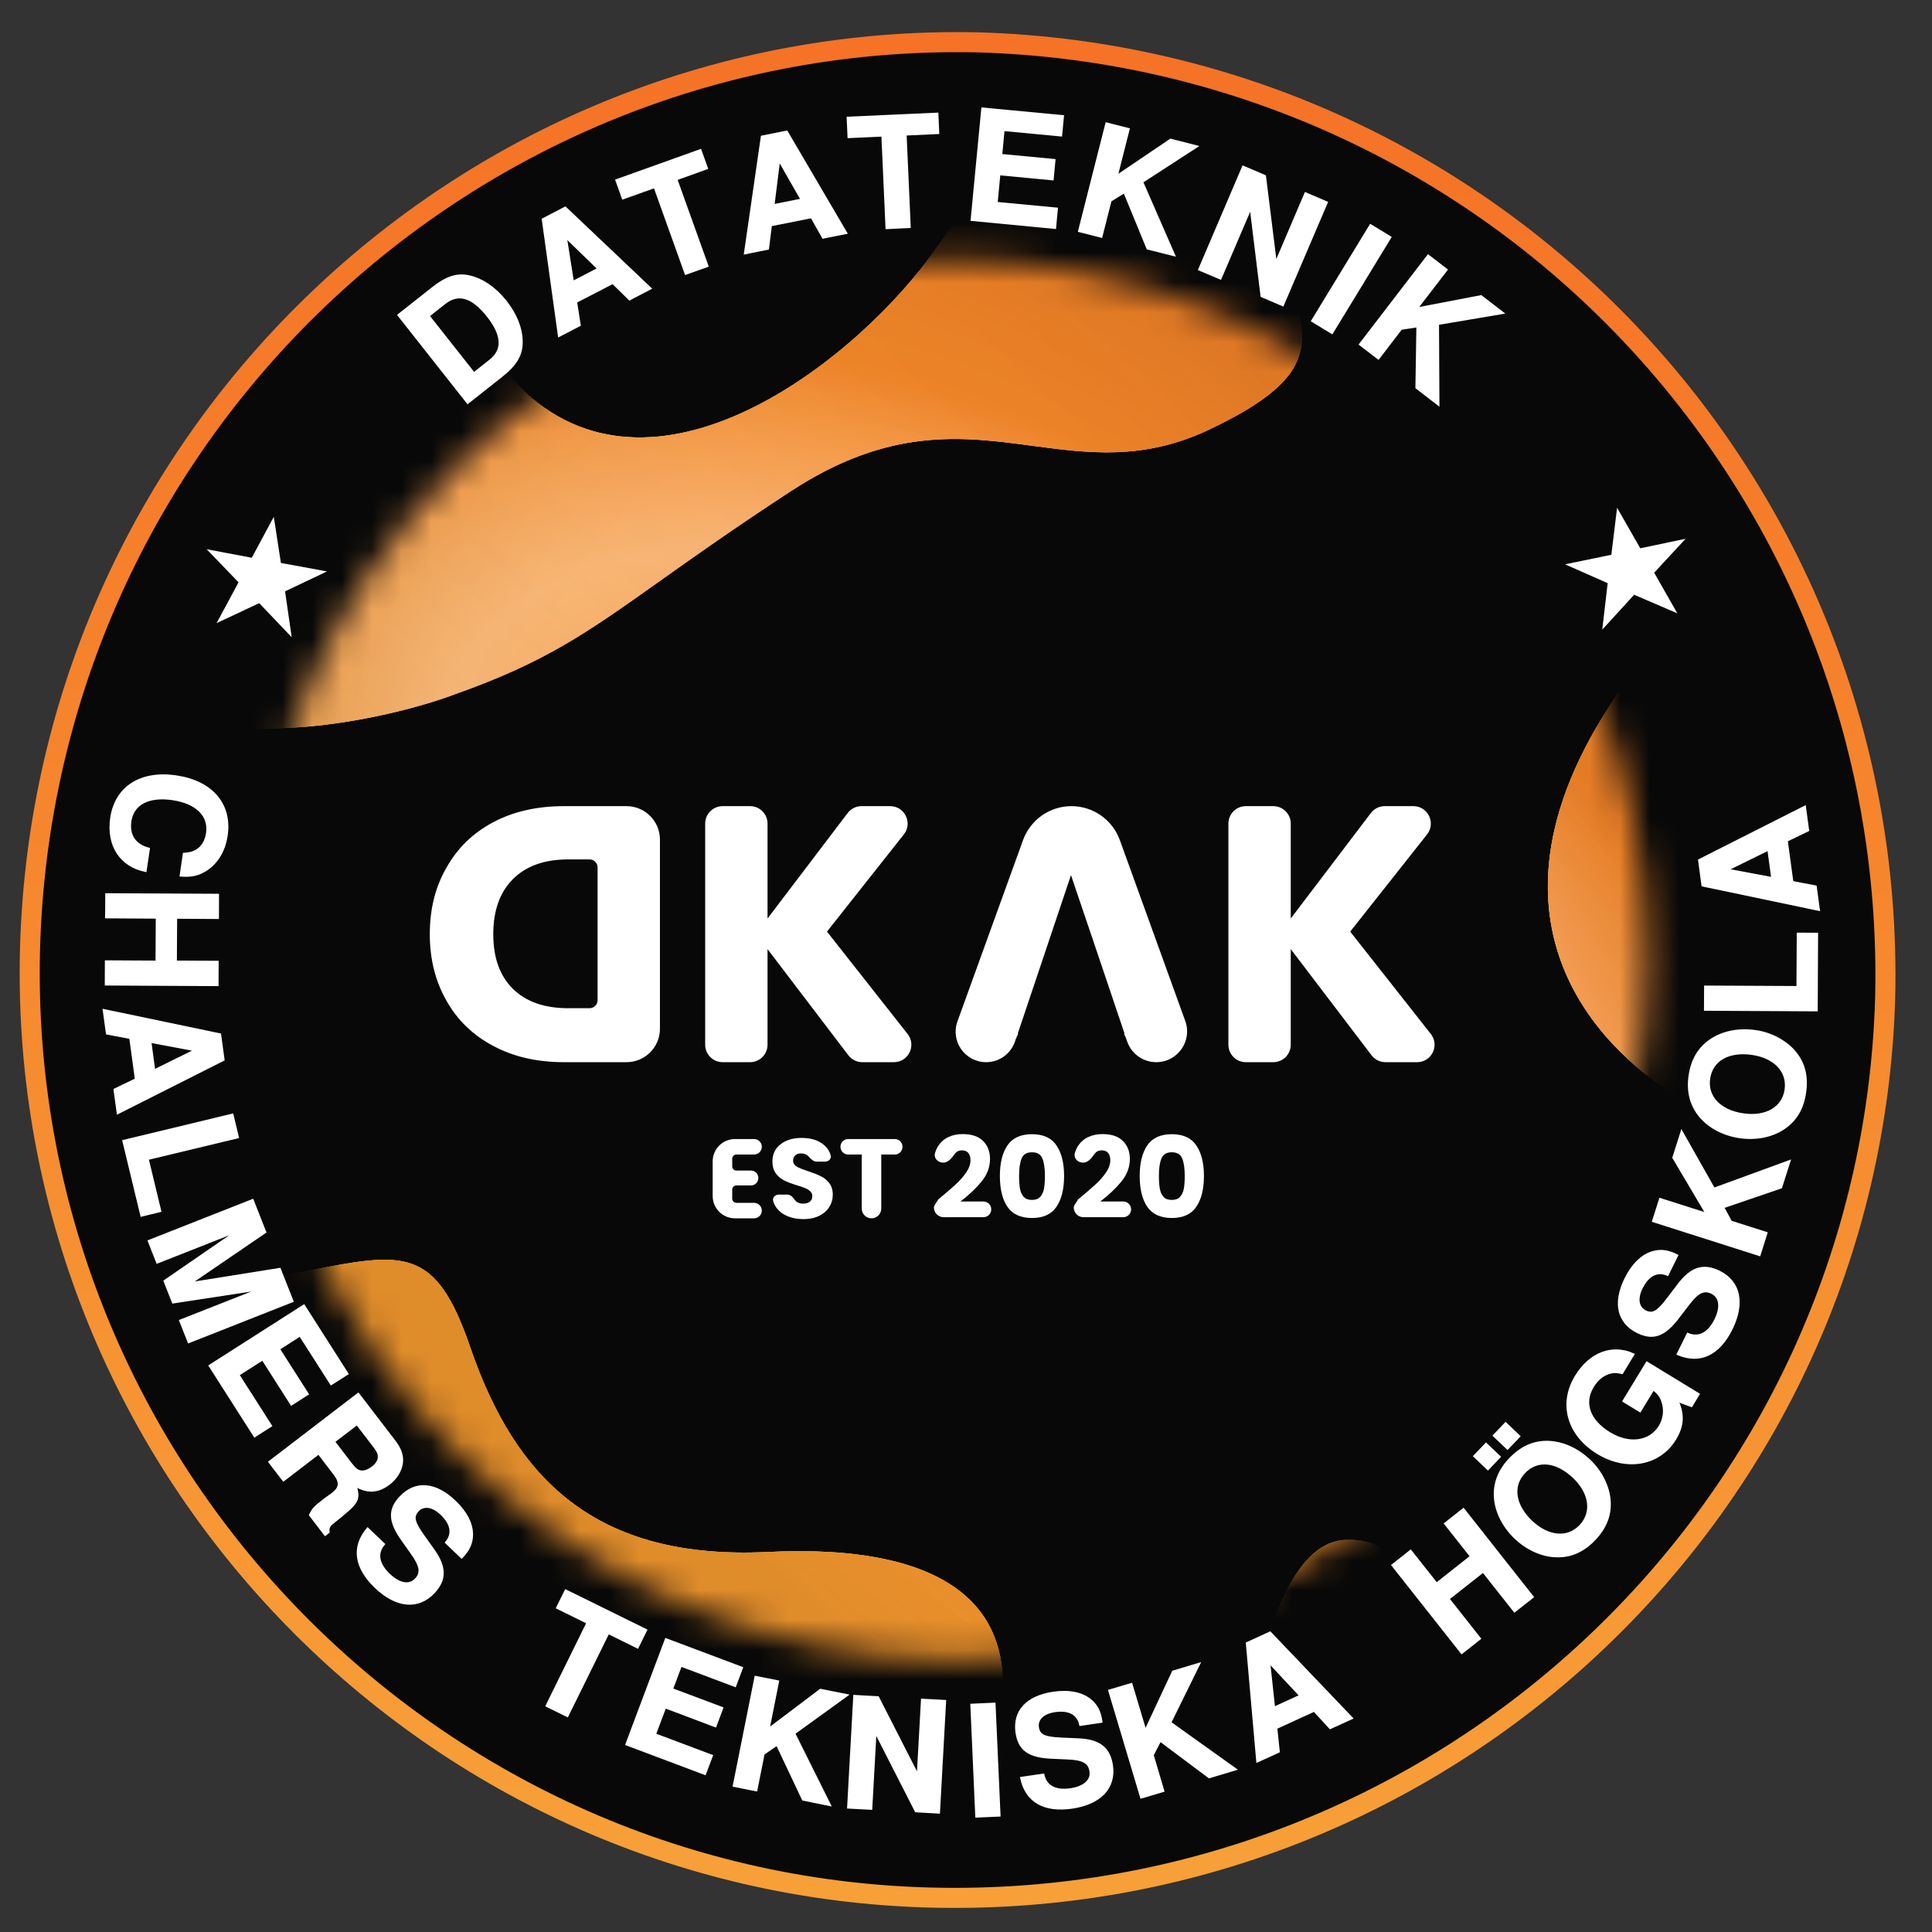 <svg width="65" height="65" viewBox="0 0 65 65" fill="none" xmlns="http://www.w3.org/2000/svg">
<rect x="0" y="0" width="65" height="65" fill="#333333" stroke="none"/>
<path d="M1.009 31.961C1.46 14.671 15.79 1.05 32.896 1.425C50.201 1.922 63.821 16.252 63.425 33.544C62.948 50.661 48.619 64.281 31.313 63.842C14.209 63.408 0.587 49.079 1.009 31.961Z" fill="#080808" stroke="url(#paint0_linear_104_2)" stroke-width="0.675" stroke-miterlimit="3.86"/>
<path d="M6.082 29.455C6.404 29.477 6.617 29.442 6.848 29.314C7.265 29.087 7.541 28.661 7.623 28.105C7.776 27.061 7.125 26.3 5.927 26.124C4.739 25.949 3.898 26.486 3.746 27.515C3.611 28.435 4.054 29.127 4.895 29.298L5.005 28.557C4.54 28.442 4.313 28.101 4.383 27.629C4.47 27.041 4.998 26.765 5.805 26.883C6.623 27.005 7.058 27.438 6.969 28.035C6.93 28.3 6.807 28.504 6.609 28.619C6.495 28.688 6.393 28.712 6.188 28.73L6.082 29.455Z" fill="white"/>
<path d="M6.082 29.455C6.404 29.477 6.617 29.442 6.848 29.314C7.265 29.087 7.541 28.661 7.623 28.105C7.776 27.061 7.125 26.3 5.927 26.124C4.739 25.949 3.898 26.486 3.746 27.515C3.611 28.435 4.054 29.127 4.895 29.298L5.005 28.557C4.54 28.442 4.313 28.101 4.383 27.629C4.47 27.041 4.998 26.765 5.805 26.883C6.623 27.005 7.058 27.438 6.969 28.035C6.93 28.3 6.807 28.504 6.609 28.619C6.495 28.688 6.393 28.712 6.188 28.73L6.082 29.455Z" stroke="white" stroke-width="0.076" stroke-miterlimit="10"/>
<path d="M5.27 32.356L3.566 32.347L3.563 33.119L7.315 33.139L7.319 32.362L5.913 32.355L5.922 30.872L7.328 30.881L7.331 30.108L3.579 30.089L3.574 30.859L5.279 30.869L5.27 32.356Z" fill="white"/>
<path d="M5.27 32.356L3.566 32.347L3.563 33.119L7.315 33.139L7.319 32.362L5.913 32.355L5.922 30.872L7.328 30.881L7.331 30.108L3.579 30.089L3.574 30.859L5.279 30.869L5.27 32.356Z" stroke="white" stroke-width="0.076" stroke-miterlimit="10"/>
<path d="M4.576 36.314L3.857 36.66L3.964 37.446L7.517 35.654L7.402 34.804L3.494 33.987L3.601 34.768L4.386 34.917L4.576 36.314ZM5.186 36.017L5.055 35.046L6.578 35.332L5.186 36.017Z" fill="white"/>
<path d="M4.576 36.314L3.857 36.66L3.964 37.446L7.517 35.654L7.402 34.804L3.494 33.987L3.601 34.768L4.386 34.917L4.576 36.314ZM5.186 36.017L5.055 35.046L6.578 35.332L5.186 36.017Z" stroke="white" stroke-width="0.076" stroke-miterlimit="10"/>
<path d="M7.999 38.26L7.818 37.505L4.155 38.388L4.76 40.895L5.387 40.742L4.965 38.989L7.999 38.26Z" fill="white"/>
<path d="M7.999 38.26L7.818 37.505L4.155 38.388L4.76 40.895L5.387 40.742L4.965 38.989L7.999 38.26Z" stroke="white" stroke-width="0.076" stroke-miterlimit="10"/>
<path d="M8.009 41.401L5.54 43.1L5.822 43.816L8.783 43.363L6.066 44.433L6.35 45.151L9.836 43.775L9.41 42.695L6.393 43.177L8.92 41.451L8.497 40.379L5.01 41.754L5.292 42.472L8.009 41.401Z" fill="white"/>
<path d="M8.009 41.401L5.54 43.1L5.822 43.816L8.783 43.363L6.066 44.433L6.35 45.151L9.836 43.775L9.41 42.695L6.393 43.177L8.92 41.451L8.497 40.379L5.01 41.754L5.292 42.472L8.009 41.401Z" stroke="white" stroke-width="0.076" stroke-miterlimit="10"/>
<path d="M8.837 45.729L9.805 47.247L10.348 46.899L9.38 45.383L10.096 44.925L11.142 46.563L11.685 46.218L10.224 43.928L7.058 45.95L8.568 48.316L9.112 47.968L8.016 46.253L8.837 45.729Z" fill="white"/>
<path d="M8.837 45.729L9.805 47.247L10.348 46.899L9.38 45.383L10.096 44.925L11.142 46.563L11.685 46.218L10.224 43.928L7.058 45.95L8.568 48.316L9.112 47.968L8.016 46.253L8.837 45.729Z" stroke="white" stroke-width="0.076" stroke-miterlimit="10"/>
<path d="M10.72 48.894L11.26 49.599C11.464 49.865 11.446 50.061 11.195 50.251C11.172 50.27 11.131 50.303 11.073 50.34C10.993 50.394 10.919 50.452 10.875 50.487C10.597 50.699 10.519 50.784 10.434 50.972L10.941 51.633L11.051 51.545C11.032 51.411 11.065 51.327 11.197 51.228C12.064 50.537 12.092 50.489 11.965 49.983C12.353 50.218 12.723 50.201 13.088 49.919C13.325 49.738 13.479 49.489 13.517 49.233C13.553 48.993 13.474 48.754 13.279 48.499L12.052 46.899L9.067 49.187L9.538 49.8L10.72 48.894ZM11.233 48.501L12.01 47.906L12.579 48.646C12.713 48.821 12.753 48.907 12.748 49.029C12.743 49.151 12.67 49.266 12.531 49.371C12.388 49.482 12.241 49.53 12.126 49.506C12.018 49.486 11.935 49.419 11.801 49.243L11.233 48.501Z" fill="white"/>
<path d="M10.72 48.894L11.26 49.599C11.464 49.865 11.446 50.061 11.195 50.251C11.172 50.27 11.131 50.303 11.073 50.34C10.993 50.394 10.919 50.452 10.875 50.487C10.597 50.699 10.519 50.784 10.434 50.972L10.941 51.633L11.051 51.545C11.032 51.411 11.065 51.327 11.197 51.228C12.064 50.537 12.092 50.489 11.965 49.983C12.353 50.218 12.723 50.201 13.088 49.919C13.325 49.738 13.479 49.489 13.517 49.233C13.553 48.993 13.474 48.754 13.279 48.499L12.052 46.899L9.067 49.187L9.538 49.8L10.72 48.894ZM11.233 48.501L12.01 47.906L12.579 48.646C12.713 48.821 12.753 48.907 12.748 49.029C12.743 49.151 12.67 49.266 12.531 49.371C12.388 49.482 12.241 49.53 12.126 49.506C12.018 49.486 11.935 49.419 11.801 49.243L11.233 48.501Z" stroke="white" stroke-width="0.076" stroke-miterlimit="10"/>
<path d="M15.532 52.394C15.77 52.145 15.87 51.929 15.877 51.652C15.887 51.277 15.688 50.883 15.297 50.511C14.647 49.892 13.98 49.836 13.478 50.367C13.077 50.786 13.093 51.193 13.546 51.821L13.854 52.258C14.158 52.683 14.197 52.917 13.989 53.137C13.771 53.364 13.432 53.303 13.093 52.98C12.715 52.62 12.654 52.257 12.912 51.951L12.369 51.432C11.85 52.044 11.947 52.738 12.639 53.398C13.338 54.066 14.063 54.131 14.587 53.581C14.994 53.154 14.992 52.724 14.582 52.148L14.236 51.664C13.912 51.206 13.871 51.019 14.058 50.819C14.254 50.616 14.559 50.66 14.846 50.933C15.2 51.269 15.254 51.605 15.012 51.898L15.532 52.394Z" fill="white"/>
<path d="M15.532 52.394C15.77 52.145 15.87 51.929 15.877 51.652C15.887 51.277 15.688 50.883 15.297 50.511C14.647 49.892 13.98 49.836 13.478 50.367C13.077 50.786 13.093 51.193 13.546 51.821L13.854 52.258C14.158 52.683 14.197 52.917 13.989 53.137C13.771 53.364 13.432 53.303 13.093 52.98C12.715 52.62 12.654 52.257 12.912 51.951L12.369 51.432C11.85 52.044 11.947 52.738 12.639 53.398C13.338 54.066 14.063 54.131 14.587 53.581C14.994 53.154 14.992 52.724 14.582 52.148L14.236 51.664C13.912 51.206 13.871 51.019 14.058 50.819C14.254 50.616 14.559 50.66 14.846 50.933C15.2 51.269 15.254 51.605 15.012 51.898L15.532 52.394Z" stroke="white" stroke-width="0.076" stroke-miterlimit="10"/>
<path d="M20.464 54.937L21.449 55.422L21.734 54.844L19.033 53.514L18.747 54.092L19.77 54.595L18.394 57.389L19.087 57.73L20.464 54.937Z" fill="white"/>
<path d="M20.464 54.937L21.449 55.422L21.734 54.844L19.033 53.514L18.747 54.092L19.77 54.595L18.394 57.389L19.087 57.73L20.464 54.937Z" stroke="white" stroke-width="0.076" stroke-miterlimit="10"/>
<path d="M22.377 57.436L24.067 58.074L24.295 57.466L22.605 56.832L22.905 56.033L24.731 56.719L24.958 56.114L22.406 55.154L21.078 58.686L23.717 59.678L23.946 59.072L22.032 58.352L22.377 57.436Z" fill="white"/>
<path d="M22.377 57.436L24.067 58.074L24.295 57.466L22.605 56.832L22.905 56.033L24.731 56.719L24.958 56.114L22.406 55.154L21.078 58.686L23.717 59.678L23.946 59.072L22.032 58.352L22.377 57.436Z" stroke="white" stroke-width="0.076" stroke-miterlimit="10"/>
<path d="M25.687 59.006L26.142 58.69L27.019 60.544L27.917 60.725L26.717 58.317L28.493 57.033L27.604 56.856L25.854 58.177L26.174 56.57L25.421 56.421L24.69 60.08L25.443 60.23L25.687 59.006Z" fill="white"/>
<path d="M25.687 59.006L26.142 58.69L27.019 60.544L27.917 60.725L26.717 58.317L28.493 57.033L27.604 56.856L25.854 58.177L26.174 56.57L25.421 56.421L24.69 60.08L25.443 60.23L25.687 59.006Z" stroke="white" stroke-width="0.075" stroke-miterlimit="10"/>
<path d="M30.815 60.935L31.587 60.979L31.793 57.23L31.023 57.189L30.881 59.736L29.537 57.106L28.745 57.062L28.538 60.81L29.309 60.851L29.452 58.261L30.815 60.935Z" fill="white"/>
<path d="M30.815 60.935L31.587 60.979L31.793 57.23L31.023 57.189L30.881 59.736L29.537 57.106L28.745 57.062L28.538 60.81L29.309 60.851L29.452 58.261L30.815 60.935Z" stroke="white" stroke-width="0.076" stroke-miterlimit="10"/>
<path d="M33.456 57.322L32.684 57.358L32.85 61.113L33.624 61.079L33.456 57.322Z" fill="white"/>
<path d="M33.456 57.322L32.684 57.358L32.85 61.113L33.624 61.079L33.456 57.322Z" stroke="white" stroke-width="0.076" stroke-miterlimit="10"/>
<path d="M37.055 57.924C37.006 57.586 36.897 57.375 36.685 57.2C36.396 56.963 35.965 56.876 35.433 56.954C34.548 57.086 34.097 57.575 34.204 58.295C34.288 58.866 34.617 59.103 35.387 59.134L35.918 59.158C36.441 59.18 36.648 59.294 36.691 59.593C36.737 59.903 36.481 60.13 36.022 60.2C35.503 60.275 35.184 60.1 35.1 59.709L34.359 59.817C34.524 60.602 35.129 60.952 36.071 60.813C37.022 60.672 37.517 60.144 37.407 59.395C37.321 58.812 36.983 58.552 36.281 58.521L35.687 58.495C35.129 58.468 34.957 58.385 34.916 58.115C34.874 57.837 35.097 57.624 35.487 57.567C35.969 57.497 36.267 57.659 36.347 58.029L37.055 57.924Z" fill="white"/>
<path d="M37.055 57.924C37.006 57.586 36.897 57.375 36.685 57.2C36.396 56.963 35.965 56.876 35.433 56.954C34.548 57.086 34.097 57.575 34.204 58.295C34.288 58.866 34.617 59.103 35.387 59.134L35.918 59.158C36.441 59.18 36.648 59.294 36.691 59.593C36.737 59.903 36.481 60.13 36.022 60.2C35.503 60.275 35.184 60.1 35.1 59.709L34.359 59.817C34.524 60.602 35.129 60.952 36.071 60.813C37.022 60.672 37.517 60.144 37.407 59.395C37.321 58.812 36.983 58.552 36.281 58.521L35.687 58.495C35.129 58.468 34.957 58.385 34.916 58.115C34.874 57.837 35.097 57.624 35.487 57.567C35.969 57.497 36.267 57.659 36.347 58.029L37.055 57.924Z" stroke="white" stroke-width="0.075" stroke-miterlimit="10"/>
<path d="M38.777 59.05L39.031 58.555L40.681 59.79L41.564 59.526L39.368 57.957L40.34 55.981L39.467 56.241L38.534 58.237L38.062 56.661L37.323 56.881L38.397 60.472L39.134 60.252L38.777 59.05Z" fill="white"/>
<path d="M38.777 59.05L39.031 58.555L40.681 59.79L41.564 59.526L39.368 57.957L40.34 55.981L39.467 56.241L38.534 58.237L38.062 56.661L37.323 56.881L38.397 60.472L39.134 60.252L38.777 59.05Z" stroke="white" stroke-width="0.076" stroke-miterlimit="10"/>
<path d="M44.214 57.55L44.753 58.135L45.477 57.805L42.73 54.929L41.953 55.285L42.303 59.257L43.019 58.93L42.935 58.136L44.214 57.55ZM43.753 57.051L42.862 57.459L42.696 55.92L43.753 57.051Z" fill="white"/>
<path d="M44.214 57.55L44.753 58.135L45.477 57.805L42.73 54.929L41.953 55.285L42.303 59.257L43.019 58.93L42.935 58.136L44.214 57.55ZM43.753 57.051L42.862 57.459L42.696 55.92L43.753 57.051Z" stroke="white" stroke-width="0.076" stroke-miterlimit="10"/>
<path d="M49.899 52.868L50.955 54.206L51.562 53.728L49.234 50.778L48.623 51.261L49.495 52.364L48.331 53.284L47.458 52.18L46.852 52.66L49.179 55.607L49.785 55.128L48.729 53.79L49.899 52.868Z" fill="white"/>
<path d="M49.899 52.868L50.955 54.206L51.562 53.728L49.234 50.778L48.623 51.261L49.495 52.364L48.331 53.284L47.458 52.18L46.852 52.66L49.179 55.607L49.785 55.128L48.729 53.79L49.899 52.868Z" stroke="white" stroke-width="0.076" stroke-miterlimit="10"/>
<path d="M49.996 48.581L49.606 48.991L50.06 49.422L50.45 49.014L49.996 48.581ZM50.655 47.889L50.264 48.3L50.719 48.731L51.109 48.323L50.655 47.889ZM50.801 49.087C50.438 49.465 50.269 49.897 50.297 50.364C50.327 50.855 50.577 51.354 50.982 51.741C51.387 52.126 51.901 52.353 52.388 52.357C52.865 52.364 53.279 52.176 53.646 51.788C54.016 51.402 54.182 50.979 54.152 50.505C54.127 50.032 53.872 49.512 53.487 49.148C53.064 48.743 52.554 48.52 52.062 48.512C51.58 48.508 51.173 48.696 50.801 49.087ZM51.281 49.536C51.717 49.078 52.364 49.141 52.953 49.701C53.507 50.229 53.594 50.888 53.17 51.335C52.741 51.785 52.082 51.726 51.512 51.184C50.945 50.64 50.851 49.986 51.281 49.536Z" fill="white"/>
<path d="M49.996 48.581L49.606 48.991L50.06 49.422L50.45 49.014L49.996 48.581ZM50.655 47.889L50.264 48.3L50.719 48.731L51.109 48.323L50.655 47.889ZM50.801 49.087C50.438 49.465 50.269 49.897 50.297 50.364C50.327 50.855 50.577 51.354 50.982 51.741C51.387 52.126 51.901 52.353 52.388 52.357C52.865 52.364 53.279 52.176 53.646 51.788C54.016 51.402 54.182 50.979 54.152 50.505C54.127 50.032 53.872 49.512 53.487 49.148C53.064 48.743 52.554 48.52 52.062 48.512C51.58 48.508 51.173 48.696 50.801 49.087V49.087ZM51.281 49.536C51.717 49.078 52.364 49.141 52.953 49.701C53.507 50.229 53.594 50.888 53.17 51.335C52.741 51.785 52.082 51.726 51.512 51.184C50.945 50.64 50.851 49.986 51.281 49.536Z" stroke="white" stroke-width="0.076" stroke-miterlimit="10"/>
<path d="M55.41 45.848L54.624 47.137L55.176 47.473L55.622 46.74C55.792 46.867 55.874 46.978 55.931 47.145C56.03 47.422 55.997 47.735 55.84 47.989C55.514 48.524 54.814 48.623 54.152 48.22C53.46 47.797 53.246 47.205 53.589 46.644C53.729 46.415 53.911 46.261 54.13 46.192C54.265 46.148 54.37 46.145 54.572 46.19L54.95 45.567C54.241 45.246 53.495 45.528 53.021 46.305C52.457 47.231 52.757 48.278 53.757 48.886C54.733 49.481 55.831 49.279 56.359 48.41C56.622 47.976 56.646 47.592 56.434 47.125L56.906 47.301L57.145 46.906L55.41 45.848Z" fill="white"/>
<path d="M55.41 45.848L54.624 47.137L55.176 47.473L55.622 46.74C55.792 46.867 55.874 46.978 55.931 47.145C56.03 47.422 55.997 47.735 55.84 47.989C55.514 48.524 54.814 48.623 54.152 48.22C53.46 47.797 53.246 47.205 53.589 46.644C53.729 46.415 53.911 46.261 54.13 46.192C54.265 46.148 54.37 46.145 54.572 46.19L54.95 45.567C54.241 45.246 53.495 45.528 53.021 46.305C52.457 47.231 52.757 48.278 53.757 48.886C54.733 49.481 55.831 49.279 56.359 48.41C56.622 47.976 56.646 47.592 56.434 47.125L56.906 47.301L57.145 46.906L55.41 45.848Z" stroke="white" stroke-width="0.076" stroke-miterlimit="10"/>
<path d="M56.422 42.238C56.113 42.084 55.874 42.054 55.607 42.13C55.247 42.233 54.928 42.541 54.688 43.028C54.29 43.837 54.439 44.492 55.096 44.816C55.619 45.073 56.002 44.935 56.469 44.312L56.796 43.887C57.11 43.469 57.326 43.36 57.596 43.495C57.879 43.633 57.924 43.977 57.717 44.398C57.483 44.87 57.155 45.036 56.782 44.882L56.45 45.556C57.192 45.87 57.827 45.569 58.254 44.709C58.68 43.839 58.526 43.125 57.842 42.788C57.311 42.526 56.9 42.657 56.473 43.222L56.109 43.7C55.77 44.147 55.602 44.241 55.357 44.122C55.101 43.996 55.051 43.688 55.228 43.334C55.444 42.895 55.751 42.739 56.103 42.885L56.422 42.238Z" fill="white"/>
<path d="M56.422 42.238C56.113 42.084 55.874 42.054 55.607 42.13C55.247 42.233 54.928 42.541 54.688 43.028C54.29 43.837 54.439 44.492 55.096 44.816C55.619 45.073 56.002 44.935 56.469 44.312L56.796 43.887C57.11 43.469 57.326 43.36 57.596 43.495C57.879 43.633 57.924 43.977 57.717 44.398C57.483 44.87 57.155 45.036 56.782 44.882L56.45 45.556C57.192 45.87 57.827 45.569 58.254 44.709C58.68 43.839 58.526 43.125 57.842 42.788C57.311 42.526 56.9 42.657 56.473 43.222L56.109 43.7C55.77 44.147 55.602 44.241 55.357 44.122C55.101 43.996 55.051 43.688 55.228 43.334C55.444 42.895 55.751 42.739 56.103 42.885L56.422 42.238Z" stroke="white" stroke-width="0.076" stroke-miterlimit="10"/>
<path d="M58.233 41.104L57.969 40.615L59.92 39.948L60.2 39.07L57.662 39.998L56.578 38.08L56.302 38.948L57.424 40.844L55.855 40.344L55.62 41.081L59.195 42.221L59.427 41.485L58.233 41.104Z" fill="white"/>
<path d="M58.233 41.104L57.969 40.615L59.92 39.948L60.2 39.07L57.662 39.998L56.578 38.08L56.302 38.948L57.424 40.844L55.855 40.344L55.62 41.081L59.195 42.221L59.427 41.485L58.233 41.104Z" stroke="white" stroke-width="0.076" stroke-miterlimit="10"/>
<path d="M56.848 36.194C56.772 36.711 56.884 37.163 57.176 37.527C57.483 37.91 57.973 38.173 58.526 38.255C59.081 38.337 59.632 38.226 60.029 37.949C60.423 37.679 60.651 37.287 60.727 36.757C60.806 36.229 60.701 35.789 60.402 35.418C60.107 35.049 59.598 34.771 59.075 34.695C58.496 34.609 57.953 34.722 57.548 34.999C57.151 35.272 56.925 35.66 56.848 36.194ZM57.499 36.285C57.591 35.659 58.156 35.337 58.959 35.456C59.717 35.568 60.169 36.052 60.078 36.663C59.988 37.276 59.417 37.609 58.64 37.493C57.863 37.38 57.408 36.899 57.499 36.285Z" fill="white"/>
<path d="M56.848 36.194C56.772 36.711 56.884 37.163 57.176 37.527C57.483 37.91 57.973 38.173 58.526 38.255C59.081 38.337 59.632 38.226 60.029 37.949C60.423 37.679 60.651 37.287 60.727 36.757C60.806 36.229 60.701 35.789 60.402 35.418C60.107 35.049 59.598 34.771 59.075 34.695C58.496 34.609 57.953 34.722 57.548 34.999C57.151 35.272 56.925 35.66 56.848 36.194V36.194ZM57.499 36.285C57.591 35.659 58.156 35.337 58.959 35.456C59.717 35.568 60.169 36.052 60.078 36.663C59.988 37.276 59.417 37.609 58.64 37.493C57.863 37.38 57.408 36.899 57.499 36.285V36.285Z" stroke="white" stroke-width="0.076" stroke-miterlimit="10"/>
<path d="M57.37 33.196L57.366 33.968L61.117 33.988L61.13 31.419L60.488 31.416L60.477 33.212L57.37 33.196Z" fill="white"/>
<path d="M57.37 33.196L57.366 33.968L61.117 33.988L61.13 31.419L60.488 31.416L60.477 33.212L57.37 33.196Z" stroke="white" stroke-width="0.076" stroke-miterlimit="10"/>
<path d="M60.109 28.282L60.828 27.934L60.721 27.145L57.168 28.941L57.282 29.788L61.19 30.607L61.084 29.827L60.299 29.677L60.109 28.282ZM59.498 28.577L59.63 29.548L58.106 29.262L59.498 28.577Z" fill="white"/>
<path d="M60.109 28.282L60.828 27.934L60.721 27.145L57.168 28.941L57.282 29.788L61.19 30.607L61.084 29.827L60.299 29.677L60.109 28.282ZM59.498 28.577L59.63 29.548L58.106 29.262L59.498 28.577Z" stroke="white" stroke-width="0.076" stroke-miterlimit="10"/>
<path d="M7.063 18.537L8.072 19.585L7.375 20.881L8.73 20.247L9.759 21.326L9.549 19.873L10.879 19.241L9.417 18.972L9.191 17.505L8.491 18.808L7.063 18.537Z" stroke="white" stroke-width="0.076" stroke-miterlimit="10"/>
<path d="M8.489 18.818L9.186 17.518L9.41 18.98L10.872 19.245L9.545 19.877L9.757 21.326L8.729 20.254L7.378 20.888L8.072 19.594L7.065 18.547L8.489 18.818Z" fill="white"/>
<path d="M15.736 13.549L16.889 12.637C17.337 12.284 17.537 11.957 17.547 11.559C17.564 11.1 17.374 10.601 17.013 10.143C16.656 9.691 16.215 9.39 15.76 9.295C15.373 9.214 15.015 9.332 14.561 9.692L13.41 10.601L15.736 13.549ZM15.944 12.564L14.415 10.627L14.961 10.196C15.418 9.834 15.897 9.976 16.41 10.628C16.921 11.275 16.947 11.772 16.49 12.133L15.944 12.564Z" fill="white"/>
<path d="M15.736 13.549L16.889 12.637C17.337 12.284 17.537 11.957 17.547 11.559C17.564 11.1 17.374 10.601 17.013 10.143C16.656 9.691 16.215 9.39 15.76 9.295C15.373 9.214 15.015 9.332 14.561 9.692L13.41 10.601L15.736 13.549ZM15.944 12.564L14.415 10.627L14.961 10.196C15.418 9.834 15.897 9.976 16.41 10.628C16.921 11.275 16.947 11.772 16.49 12.133L15.944 12.564Z" stroke="white" stroke-width="0.076" stroke-miterlimit="10"/>
<path d="M20.616 9.515L21.181 10.068L21.879 9.703L19.018 6.989L18.265 7.381L18.808 11.298L19.501 10.938L19.378 10.155L20.616 9.515ZM20.135 9.042L19.273 9.489L19.033 7.973L20.135 9.042Z" fill="white"/>
<path d="M20.616 9.515L21.181 10.068L21.879 9.703L19.018 6.989L18.265 7.381L18.808 11.298L19.501 10.938L19.378 10.155L20.616 9.515ZM20.135 9.042L19.273 9.489L19.033 7.973L20.135 9.042Z" stroke="white" stroke-width="0.075" stroke-miterlimit="10"/>
<path d="M22.751 6.03L23.78 5.658L23.563 5.056L20.742 6.066L20.959 6.67L22.026 6.288L23.072 9.206L23.797 8.947L22.751 6.03Z" fill="white"/>
<path d="M22.751 6.03L23.78 5.658L23.563 5.056L20.742 6.066L20.959 6.67L22.026 6.288L23.072 9.206L23.797 8.947L22.751 6.03Z" stroke="white" stroke-width="0.076" stroke-miterlimit="10"/>
<path d="M27.305 7.303L27.692 7.991L28.465 7.837L26.468 4.432L25.634 4.599L25.067 8.519L25.835 8.364L25.933 7.576L27.305 7.303ZM26.973 6.718L26.019 6.908L26.21 5.382L26.973 6.718Z" fill="white"/>
<path d="M27.305 7.303L27.692 7.991L28.465 7.837L26.468 4.432L25.634 4.599L25.067 8.519L25.835 8.364L25.933 7.576L27.305 7.303ZM26.973 6.718L26.019 6.908L26.21 5.382L26.973 6.718Z" stroke="white" stroke-width="0.075" stroke-miterlimit="10"/>
<path d="M30.464 4.523L31.562 4.472L31.533 3.828L28.523 3.964L28.552 4.609L29.691 4.557L29.83 7.671L30.602 7.634L30.464 4.523Z" fill="white"/>
<path d="M30.464 4.523L31.562 4.472L31.533 3.828L28.523 3.964L28.552 4.609L29.691 4.557L29.83 7.671L30.602 7.634L30.464 4.523Z" stroke="white" stroke-width="0.076" stroke-miterlimit="10"/>
<path d="M33.619 5.859L35.412 6.029L35.472 5.387L33.681 5.217L33.76 4.37L35.697 4.553L35.758 3.911L33.052 3.655L32.694 7.396L35.493 7.664L35.554 7.022L33.526 6.83L33.619 5.859Z" fill="white"/>
<path d="M33.619 5.859L35.412 6.029L35.472 5.387L33.681 5.217L33.76 4.37L35.697 4.553L35.758 3.911L33.052 3.655L32.694 7.396L35.493 7.664L35.554 7.022L33.526 6.83L33.619 5.859Z" stroke="white" stroke-width="0.076" stroke-miterlimit="10"/>
<path d="M37.36 6.75L37.829 6.459L38.609 8.358L39.498 8.581L38.423 6.119L40.26 4.928L39.384 4.704L37.567 5.932L37.969 4.345L37.226 4.156L36.308 7.772L37.052 7.961L37.36 6.75Z" fill="white"/>
<path d="M37.36 6.75L37.829 6.459L38.609 8.358L39.498 8.581L38.423 6.119L40.26 4.928L39.384 4.704L37.567 5.932L37.969 4.345L37.226 4.156L36.308 7.772L37.052 7.961L37.36 6.75Z" stroke="white" stroke-width="0.075" stroke-miterlimit="10"/>
<path d="M42.447 9.961L43.157 10.265L44.634 6.812L43.923 6.508L42.92 8.858L42.555 5.924L41.825 5.613L40.35 9.066L41.06 9.367L42.081 6.98L42.447 9.961Z" fill="white"/>
<path d="M42.447 9.961L43.157 10.265L44.634 6.812L43.923 6.508L42.92 8.858L42.555 5.924L41.825 5.613L40.35 9.066L41.06 9.367L42.081 6.98L42.447 9.961Z" stroke="white" stroke-width="0.076" stroke-miterlimit="10"/>
<path d="M46.772 7.984L46.11 7.581L44.151 10.795L44.813 11.198L46.772 7.984Z" fill="white"/>
<path d="M46.772 7.984L46.11 7.581L44.151 10.795L44.813 11.198L46.772 7.984Z" stroke="white" stroke-width="0.076" stroke-miterlimit="10"/>
<path d="M47.138 11.058L47.691 10.974L47.658 13.042L48.39 13.606L48.376 10.895L50.553 10.527L49.827 9.969L47.658 10.384L48.664 9.076L48.049 8.604L45.76 11.586L46.373 12.055L47.138 11.058Z" fill="white"/>
<path d="M47.138 11.058L47.691 10.974L47.658 13.042L48.39 13.606L48.376 10.895L50.553 10.527L49.827 9.969L47.658 10.384L48.664 9.076L48.049 8.604L45.76 11.586L46.373 12.055L47.138 11.058Z" stroke="white" stroke-width="0.076" stroke-miterlimit="10"/>
<path d="M56.601 18.189L55.165 18.489L54.429 17.2L54.246 18.697L52.778 18.999L54.129 19.596L53.958 21.071L54.969 19.964L56.343 20.555L55.606 19.263L56.601 18.189Z" stroke="white" stroke-width="0.076" stroke-miterlimit="10"/>
<path d="M55.615 19.26L56.355 20.556L54.977 19.966L53.965 21.076L54.136 19.598L52.779 19.001L54.253 18.697L54.432 17.196L55.172 18.488L56.61 18.185L55.615 19.26Z" fill="white"/>
<path d="M8.564 31.694C8.837 18.689 19.636 8.423 32.71 8.742C45.557 9.081 55.822 19.88 55.435 32.883C55.165 45.803 44.366 56.066 31.516 55.84C18.444 55.408 8.179 44.611 8.564 31.694Z" fill="#080808"/>
<path d="M8.564 31.694C8.837 18.689 19.636 8.423 32.71 8.742C45.557 9.081 55.822 19.88 55.435 32.883C55.165 45.803 44.366 56.066 31.516 55.84C18.444 55.408 8.179 44.611 8.564 31.694Z" stroke="#080808" stroke-width="0.042" stroke-miterlimit="3.86"/>
<path d="M24.775 38.843C24.698 38.843 24.635 38.906 24.635 38.983V39.243C24.635 39.32 24.697 39.382 24.774 39.382H25.264C25.403 39.382 25.515 39.494 25.515 39.633C25.515 39.771 25.403 39.883 25.264 39.883H24.774C24.697 39.883 24.635 39.946 24.635 40.023V40.328C24.635 40.406 24.698 40.468 24.775 40.468H25.37C25.514 40.468 25.631 40.585 25.631 40.729C25.631 40.873 25.514 40.989 25.37 40.989H24.727C24.313 40.989 23.977 40.653 23.977 40.239V39.072C23.977 38.658 24.313 38.322 24.727 38.322H25.37C25.514 38.322 25.631 38.439 25.631 38.582C25.631 38.726 25.514 38.843 25.37 38.843H24.775Z" fill="white"/>
<path d="M27.034 41.016C26.837 41.016 26.66 40.984 26.503 40.921C26.347 40.857 26.221 40.764 26.127 40.639C26.075 40.57 26.036 40.492 26.012 40.406C25.98 40.291 26.079 40.191 26.198 40.191H26.49C26.598 40.191 26.679 40.281 26.74 40.37C26.753 40.388 26.767 40.404 26.784 40.419C26.843 40.47 26.92 40.495 27.015 40.495C27.112 40.495 27.189 40.474 27.245 40.431C27.302 40.385 27.33 40.323 27.33 40.244C27.33 40.179 27.307 40.124 27.261 40.081C27.217 40.038 27.162 40.002 27.095 39.975C27.031 39.947 26.939 39.915 26.819 39.88C26.644 39.827 26.502 39.773 26.392 39.72C26.282 39.667 26.187 39.589 26.107 39.485C26.028 39.381 25.988 39.245 25.988 39.078C25.988 38.83 26.079 38.636 26.261 38.497C26.443 38.355 26.68 38.284 26.972 38.284C27.27 38.284 27.509 38.355 27.691 38.497C27.817 38.593 27.902 38.715 27.947 38.864C27.982 38.979 27.882 39.082 27.761 39.082H27.471C27.359 39.082 27.276 38.982 27.199 38.902C27.192 38.894 27.184 38.887 27.176 38.881C27.117 38.83 27.041 38.805 26.949 38.805C26.87 38.805 26.806 38.826 26.757 38.869C26.708 38.91 26.684 38.969 26.684 39.048C26.684 39.134 26.725 39.201 26.807 39.249C26.889 39.297 27.017 39.349 27.191 39.405C27.366 39.463 27.507 39.519 27.614 39.572C27.725 39.625 27.819 39.702 27.899 39.804C27.978 39.905 28.018 40.035 28.018 40.195C28.018 40.347 27.978 40.485 27.899 40.609C27.822 40.733 27.709 40.832 27.561 40.905C27.412 40.979 27.236 41.016 27.034 41.016Z" fill="white"/>
<path d="M30.104 38.322C30.248 38.322 30.364 38.439 30.364 38.582C30.364 38.726 30.248 38.843 30.104 38.843H29.649V40.66C29.649 40.842 29.502 40.989 29.32 40.989C29.139 40.989 28.992 40.842 28.992 40.66V38.843H28.537C28.393 38.843 28.276 38.726 28.276 38.582C28.276 38.439 28.393 38.322 28.537 38.322H30.104Z" fill="white"/>
<path d="M31.42 40.624C31.42 40.527 31.621 40.32 31.54 40.374C31.791 40.168 31.988 40 32.132 39.868C32.278 39.737 32.401 39.599 32.501 39.454C32.601 39.31 32.651 39.169 32.651 39.033C32.651 38.929 32.626 38.848 32.578 38.789C32.529 38.731 32.456 38.702 32.358 38.702C32.261 38.702 32.184 38.739 32.128 38.812C32.127 38.814 32.125 38.816 32.124 38.818C32.022 38.958 31.907 39.116 31.734 39.116C31.558 39.116 31.41 38.969 31.457 38.799C31.48 38.717 31.511 38.643 31.551 38.577C31.641 38.432 31.757 38.326 31.901 38.258C32.047 38.189 32.209 38.155 32.385 38.155C32.69 38.155 32.92 38.232 33.074 38.387C33.23 38.541 33.308 38.743 33.308 38.991C33.308 39.262 33.215 39.514 33.027 39.747C32.84 39.977 32.602 40.203 32.312 40.423H33.086C33.232 40.423 33.35 40.541 33.35 40.687C33.35 40.833 33.232 40.951 33.086 40.951H31.745C31.566 40.951 31.42 40.803 31.42 40.624Z" fill="white"/>
<path d="M33.64 39.564C33.64 39.129 33.724 38.786 33.894 38.535C34.065 38.284 34.341 38.159 34.72 38.159C35.099 38.159 35.374 38.284 35.543 38.535C35.715 38.786 35.8 39.129 35.8 39.564C35.8 40.005 35.715 40.351 35.543 40.602C35.374 40.852 35.099 40.978 34.72 40.978C34.341 40.978 34.065 40.852 33.894 40.602C33.724 40.351 33.64 40.005 33.64 39.564ZM35.155 39.564C35.155 39.309 35.126 39.112 35.07 38.976C35.014 38.836 34.897 38.767 34.72 38.767C34.543 38.767 34.427 38.836 34.37 38.976C34.314 39.112 34.286 39.309 34.286 39.564C34.286 39.737 34.296 39.88 34.316 39.994C34.337 40.105 34.378 40.196 34.44 40.267C34.504 40.336 34.597 40.37 34.72 40.37C34.843 40.37 34.935 40.336 34.997 40.267C35.061 40.196 35.103 40.105 35.124 39.994C35.144 39.88 35.155 39.737 35.155 39.564Z" fill="white"/>
<path d="M36.125 40.624C36.125 40.527 36.325 40.32 36.244 40.374C36.495 40.168 36.693 40 36.836 39.868C36.982 39.737 37.105 39.599 37.205 39.454C37.305 39.31 37.355 39.169 37.355 39.033C37.355 38.929 37.331 38.848 37.282 38.789C37.233 38.731 37.16 38.702 37.063 38.702C36.965 38.702 36.889 38.739 36.832 38.812C36.831 38.814 36.83 38.816 36.828 38.818C36.727 38.958 36.611 39.116 36.438 39.116C36.262 39.116 36.114 38.969 36.161 38.799C36.184 38.717 36.215 38.643 36.255 38.577C36.345 38.432 36.462 38.326 36.605 38.258C36.751 38.189 36.913 38.155 37.09 38.155C37.395 38.155 37.624 38.232 37.778 38.387C37.934 38.541 38.013 38.743 38.013 38.991C38.013 39.262 37.919 39.514 37.732 39.747C37.545 39.977 37.306 40.203 37.017 40.423H37.791C37.937 40.423 38.055 40.541 38.055 40.687C38.055 40.833 37.937 40.951 37.791 40.951H36.449C36.27 40.951 36.125 40.803 36.125 40.624Z" fill="white"/>
<path d="M38.344 39.564C38.344 39.129 38.429 38.786 38.598 38.535C38.77 38.284 39.045 38.159 39.425 38.159C39.804 38.159 40.078 38.284 40.247 38.535C40.419 38.786 40.505 39.129 40.505 39.564C40.505 40.005 40.419 40.351 40.247 40.602C40.078 40.852 39.804 40.978 39.425 40.978C39.045 40.978 38.77 40.852 38.598 40.602C38.429 40.351 38.344 40.005 38.344 39.564ZM39.859 39.564C39.859 39.309 39.831 39.112 39.774 38.976C39.718 38.836 39.601 38.767 39.425 38.767C39.248 38.767 39.131 38.836 39.075 38.976C39.018 39.112 38.99 39.309 38.99 39.564C38.99 39.737 39 39.88 39.021 39.994C39.041 40.105 39.082 40.196 39.144 40.267C39.208 40.336 39.301 40.37 39.425 40.37C39.548 40.37 39.64 40.336 39.701 40.267C39.765 40.196 39.808 40.105 39.828 39.994C39.849 39.88 39.859 39.737 39.859 39.564Z" fill="white"/>
<path fill-rule="evenodd" clip-rule="evenodd" d="M16.596 27.662C17.274 27.302 18.068 27.122 18.976 27.122H21.078C21.7 27.122 22.203 27.626 22.203 28.247V34.611C22.203 35.233 21.7 35.736 21.078 35.736H18.976C18.076 35.736 17.287 35.556 16.608 35.196C15.921 34.836 15.393 34.329 15.025 33.675C14.649 33.02 14.46 32.272 14.46 31.429C14.46 30.578 14.649 29.83 15.025 29.184C15.393 28.529 15.916 28.022 16.596 27.662ZM17.258 33.27C17.7 33.703 18.317 33.92 19.111 33.92H19.836C19.984 33.92 20.105 33.8 20.105 33.651V29.183C20.105 29.034 19.984 28.914 19.836 28.914H19.111C18.317 28.914 17.7 29.135 17.258 29.576C16.816 30.018 16.596 30.636 16.596 31.429C16.596 32.223 16.816 32.836 17.258 33.27ZM28.543 35.505C28.654 35.651 28.826 35.736 29.01 35.736H30.074C30.564 35.736 30.838 35.171 30.535 34.786L27.823 31.343L30.409 28.073C30.713 27.689 30.439 27.122 29.948 27.122H28.985C28.802 27.122 28.629 27.208 28.518 27.354L25.823 30.902V27.709C25.823 27.385 25.56 27.122 25.236 27.122H24.312C23.988 27.122 23.725 27.385 23.725 27.709V35.149C23.725 35.473 23.988 35.736 24.312 35.736H25.236C25.56 35.736 25.823 35.473 25.823 35.149V31.932L28.543 35.505ZM34.258 34.779C34.223 34.841 34.194 34.907 34.17 34.975L34.148 35.04C34.007 35.456 33.617 35.736 33.177 35.736C32.467 35.736 31.971 35.031 32.213 34.362L34.419 28.265C34.667 27.579 35.319 27.122 36.047 27.122C36.777 27.122 37.428 27.579 37.676 28.265L39.876 34.347C40.121 35.023 39.62 35.736 38.901 35.736C38.457 35.736 38.062 35.453 37.92 35.032L37.9 34.975C37.877 34.907 37.847 34.841 37.812 34.779H37.836L36.842 31.834L36.782 31.657C36.776 31.634 36.77 31.611 36.762 31.588C36.754 31.564 36.745 31.541 36.735 31.518L36.032 29.442L34.24 34.779H34.258ZM46.145 35.505C46.257 35.651 46.429 35.736 46.613 35.736H47.677C48.167 35.736 48.441 35.171 48.138 34.786L45.426 31.343L48.012 28.073C48.316 27.689 48.042 27.122 47.551 27.122H46.588C46.405 27.122 46.232 27.208 46.121 27.354L43.426 30.902V27.709C43.426 27.385 43.163 27.122 42.839 27.122H41.915C41.59 27.122 41.328 27.385 41.328 27.709V35.149C41.328 35.473 41.59 35.736 41.915 35.736H42.839C43.163 35.736 43.426 35.473 43.426 35.149V31.932L46.145 35.505Z" fill="white"/>
<mask id="mask0_104_2" style="mask-type:alpha" maskUnits="userSpaceOnUse" x="8" y="8" width="48" height="48">
<path d="M8.548 32.294C8.491 19.286 19.026 8.75 32.104 8.738C44.956 8.75 55.492 19.286 55.434 32.294C55.492 45.217 44.956 55.75 32.104 55.85C19.026 55.75 8.491 45.217 8.548 32.294Z" fill="#FF0000"/>
</mask>
<g mask="url(#mask0_104_2)">
<path fill-rule="evenodd" clip-rule="evenodd" d="M17.655 13.186C22.213 17.386 28.969 12.006 31.533 8.303L31.533 8.302L31.533 8.303C35.386 2.714 46.346 -6.861 59.369 -0.447C75.648 7.57 73.694 28.447 66.532 39.435C59.369 50.423 44.068 69.591 31.981 76.265C30.166 74.956 27.967 73.26 25.549 71.257C26.583 71.314 27.51 70.977 28.033 69.917C29.335 67.28 26.297 63.88 24.615 62.51C22.254 60.597 18.673 59.905 16.964 61.167C16.226 61.712 16.213 62.454 16.473 63.136C7.656 54.621 -1.43 43.83 -5.012 33.534C-12.46 12.128 -2.53 -0.081 12.162 -2.645C13.634 -2.902 15.017 -2.993 16.313 -2.948C15.181 -2.719 14.19 -2.408 13.423 -1.993C8.594 0.616 12.373 2.517 15.454 4.067L15.454 4.067L15.455 4.067L15.457 4.068C15.595 4.137 15.731 4.206 15.865 4.274C18.372 5.544 18.429 7.163 17.167 8.099C16.121 8.876 15.214 10.68 17.655 13.186ZM61.485 27.064C62.286 24.717 64.586 19.942 67.386 19.616C70.886 19.209 70.154 27.959 67.508 33.25C64.863 38.54 61.2 39.069 60.671 34.633C60.248 31.084 61.038 28.108 61.485 27.064ZM15.295 23.36C14.047 23.835 10.818 24.72 7.888 24.459C4.226 24.134 -1.838 28.244 -2.164 32.924C-2.489 37.604 0.807 44.156 6.912 43.342C8.263 43.162 9.378 42.944 10.313 42.761C13.602 42.119 14.652 41.914 15.824 45.336C17.33 49.731 20.016 52.499 25.835 52.214C31.655 51.929 35.358 53.883 33.038 59.906C32.862 60.373 32.664 60.837 32.47 61.293C31.412 63.775 30.448 66.038 33.405 67.516C36.905 69.266 40.608 64.423 41.341 60.801C41.404 60.489 41.468 60.164 41.533 59.831C42.225 56.305 43.094 51.881 45.288 51.807C47.606 51.728 47.497 54.267 47.45 55.358C47.448 55.397 47.446 55.434 47.445 55.47C47.404 56.487 47.294 62.538 51.759 56.813C55.218 52.377 57.456 49.121 58.474 47.005C58.494 46.962 58.515 46.92 58.536 46.876C59.816 44.215 61.94 39.804 57.375 37.441C52.803 35.075 48.747 29.546 56.195 21.081C63.642 12.617 59.735 4.111 54.485 2.32C49.236 0.53 40.974 1.954 42.236 6.349C42.51 7.304 42.826 8.115 43.102 8.823C44.098 11.376 44.576 12.6 40.689 14.448C38.48 15.498 36.634 15.251 34.738 14.998C32.372 14.681 29.929 14.355 26.608 16.523C24.716 17.759 23.337 18.738 22.194 19.55C19.723 21.304 18.356 22.275 15.295 23.36Z" fill="url(#paint1_radial_104_2)"/>
<path fill-rule="evenodd" clip-rule="evenodd" d="M17.655 13.186C22.213 17.386 28.969 12.006 31.533 8.303L31.533 8.302L31.533 8.303C35.386 2.714 46.346 -6.861 59.369 -0.447C75.648 7.57 73.694 28.447 66.532 39.435C59.369 50.423 44.068 69.591 31.981 76.265C30.166 74.956 27.967 73.26 25.549 71.257C26.583 71.314 27.51 70.977 28.033 69.917C29.335 67.28 26.297 63.88 24.615 62.51C22.254 60.597 18.673 59.905 16.964 61.167C16.226 61.712 16.213 62.454 16.473 63.136C7.656 54.621 -1.43 43.83 -5.012 33.534C-12.46 12.128 -2.53 -0.081 12.162 -2.645C13.634 -2.902 15.017 -2.993 16.313 -2.948C15.181 -2.719 14.19 -2.408 13.423 -1.993C8.594 0.616 12.373 2.517 15.454 4.067L15.454 4.067L15.455 4.067L15.457 4.068C15.595 4.137 15.731 4.206 15.865 4.274C18.372 5.544 18.429 7.163 17.167 8.099C16.121 8.876 15.214 10.68 17.655 13.186ZM61.485 27.064C62.286 24.717 64.586 19.942 67.386 19.616C70.886 19.209 70.154 27.959 67.508 33.25C64.863 38.54 61.2 39.069 60.671 34.633C60.248 31.084 61.038 28.108 61.485 27.064ZM15.295 23.36C14.047 23.835 10.818 24.72 7.888 24.459C4.226 24.134 -1.838 28.244 -2.164 32.924C-2.489 37.604 0.807 44.156 6.912 43.342C8.263 43.162 9.378 42.944 10.313 42.761C13.602 42.119 14.652 41.914 15.824 45.336C17.33 49.731 20.016 52.499 25.835 52.214C31.655 51.929 35.358 53.883 33.038 59.906C32.862 60.373 32.664 60.837 32.47 61.293C31.412 63.775 30.448 66.038 33.405 67.516C36.905 69.266 40.608 64.423 41.341 60.801C41.404 60.489 41.468 60.164 41.533 59.831C42.225 56.305 43.094 51.881 45.288 51.807C47.606 51.728 47.497 54.267 47.45 55.358C47.448 55.397 47.446 55.434 47.445 55.47C47.404 56.487 47.294 62.538 51.759 56.813C55.218 52.377 57.456 49.121 58.474 47.005C58.494 46.962 58.515 46.92 58.536 46.876C59.816 44.215 61.94 39.804 57.375 37.441C52.803 35.075 48.747 29.546 56.195 21.081C63.642 12.617 59.735 4.111 54.485 2.32C49.236 0.53 40.974 1.954 42.236 6.349C42.51 7.304 42.826 8.115 43.102 8.823C44.098 11.376 44.576 12.6 40.689 14.448C38.48 15.498 36.634 15.251 34.738 14.998C32.372 14.681 29.929 14.355 26.608 16.523C24.716 17.759 23.337 18.738 22.194 19.55C19.723 21.304 18.356 22.275 15.295 23.36Z" fill="url(#paint2_linear_104_2)"/>
<path fill-rule="evenodd" clip-rule="evenodd" d="M17.655 13.186C22.213 17.386 28.969 12.006 31.533 8.303L31.533 8.302L31.533 8.303C35.386 2.714 46.346 -6.861 59.369 -0.447C75.648 7.57 73.694 28.447 66.532 39.435C59.369 50.423 44.068 69.591 31.981 76.265C30.166 74.956 27.967 73.26 25.549 71.257C26.583 71.314 27.51 70.977 28.033 69.917C29.335 67.28 26.297 63.88 24.615 62.51C22.254 60.597 18.673 59.905 16.964 61.167C16.226 61.712 16.213 62.454 16.473 63.136C7.656 54.621 -1.43 43.83 -5.012 33.534C-12.46 12.128 -2.53 -0.081 12.162 -2.645C13.634 -2.902 15.017 -2.993 16.313 -2.948C15.181 -2.719 14.19 -2.408 13.423 -1.993C8.594 0.616 12.373 2.517 15.454 4.067L15.454 4.067L15.455 4.067L15.457 4.068C15.595 4.137 15.731 4.206 15.865 4.274C18.372 5.544 18.429 7.163 17.167 8.099C16.121 8.876 15.214 10.68 17.655 13.186ZM61.485 27.064C62.286 24.717 64.586 19.942 67.386 19.616C70.886 19.209 70.154 27.959 67.508 33.25C64.863 38.54 61.2 39.069 60.671 34.633C60.248 31.084 61.038 28.108 61.485 27.064ZM15.295 23.36C14.047 23.835 10.818 24.72 7.888 24.459C4.226 24.134 -1.838 28.244 -2.164 32.924C-2.489 37.604 0.807 44.156 6.912 43.342C8.263 43.162 9.378 42.944 10.313 42.761C13.602 42.119 14.652 41.914 15.824 45.336C17.33 49.731 20.016 52.499 25.835 52.214C31.655 51.929 35.358 53.883 33.038 59.906C32.862 60.373 32.664 60.837 32.47 61.293C31.412 63.775 30.448 66.038 33.405 67.516C36.905 69.266 40.608 64.423 41.341 60.801C41.404 60.489 41.468 60.164 41.533 59.831C42.225 56.305 43.094 51.881 45.288 51.807C47.606 51.728 47.497 54.267 47.45 55.358C47.448 55.397 47.446 55.434 47.445 55.47C47.404 56.487 47.294 62.538 51.759 56.813C55.218 52.377 57.456 49.121 58.474 47.005C58.494 46.962 58.515 46.92 58.536 46.876C59.816 44.215 61.94 39.804 57.375 37.441C52.803 35.075 48.747 29.546 56.195 21.081C63.642 12.617 59.735 4.111 54.485 2.32C49.236 0.53 40.974 1.954 42.236 6.349C42.51 7.304 42.826 8.115 43.102 8.823C44.098 11.376 44.576 12.6 40.689 14.448C38.48 15.498 36.634 15.251 34.738 14.998C32.372 14.681 29.929 14.355 26.608 16.523C24.716 17.759 23.337 18.738 22.194 19.55C19.723 21.304 18.356 22.275 15.295 23.36Z" fill="url(#paint3_linear_104_2)"/>
<path fill-rule="evenodd" clip-rule="evenodd" d="M17.655 13.186C22.213 17.386 28.969 12.006 31.533 8.303L31.533 8.302L31.533 8.303C35.386 2.714 46.346 -6.861 59.369 -0.447C75.648 7.57 73.694 28.447 66.532 39.435C59.369 50.423 44.068 69.591 31.981 76.265C30.166 74.956 27.967 73.26 25.549 71.257C26.583 71.314 27.51 70.977 28.033 69.917C29.335 67.28 26.297 63.88 24.615 62.51C22.254 60.597 18.673 59.905 16.964 61.167C16.226 61.712 16.213 62.454 16.473 63.136C7.656 54.621 -1.43 43.83 -5.012 33.534C-12.46 12.128 -2.53 -0.081 12.162 -2.645C13.634 -2.902 15.017 -2.993 16.313 -2.948C15.181 -2.719 14.19 -2.408 13.423 -1.993C8.594 0.616 12.373 2.517 15.454 4.067L15.454 4.067L15.455 4.067L15.457 4.068C15.595 4.137 15.731 4.206 15.865 4.274C18.372 5.544 18.429 7.163 17.167 8.099C16.121 8.876 15.214 10.68 17.655 13.186ZM61.485 27.064C62.286 24.717 64.586 19.942 67.386 19.616C70.886 19.209 70.154 27.959 67.508 33.25C64.863 38.54 61.2 39.069 60.671 34.633C60.248 31.084 61.038 28.108 61.485 27.064ZM15.295 23.36C14.047 23.835 10.818 24.72 7.888 24.459C4.226 24.134 -1.838 28.244 -2.164 32.924C-2.489 37.604 0.807 44.156 6.912 43.342C8.263 43.162 9.378 42.944 10.313 42.761C13.602 42.119 14.652 41.914 15.824 45.336C17.33 49.731 20.016 52.499 25.835 52.214C31.655 51.929 35.358 53.883 33.038 59.906C32.862 60.373 32.664 60.837 32.47 61.293C31.412 63.775 30.448 66.038 33.405 67.516C36.905 69.266 40.608 64.423 41.341 60.801C41.404 60.489 41.468 60.164 41.533 59.831C42.225 56.305 43.094 51.881 45.288 51.807C47.606 51.728 47.497 54.267 47.45 55.358C47.448 55.397 47.446 55.434 47.445 55.47C47.404 56.487 47.294 62.538 51.759 56.813C55.218 52.377 57.456 49.121 58.474 47.005C58.494 46.962 58.515 46.92 58.536 46.876C59.816 44.215 61.94 39.804 57.375 37.441C52.803 35.075 48.747 29.546 56.195 21.081C63.642 12.617 59.735 4.111 54.485 2.32C49.236 0.53 40.974 1.954 42.236 6.349C42.51 7.304 42.826 8.115 43.102 8.823C44.098 11.376 44.576 12.6 40.689 14.448C38.48 15.498 36.634 15.251 34.738 14.998C32.372 14.681 29.929 14.355 26.608 16.523C24.716 17.759 23.337 18.738 22.194 19.55C19.723 21.304 18.356 22.275 15.295 23.36Z" fill="url(#paint4_radial_104_2)" fill-opacity="0.25" style="mix-blend-mode:overlay"/>
<path fill-rule="evenodd" clip-rule="evenodd" d="M17.655 13.186C22.213 17.386 28.969 12.006 31.533 8.303L31.533 8.302L31.533 8.303C35.386 2.714 46.346 -6.861 59.369 -0.447C75.648 7.57 73.694 28.447 66.532 39.435C59.369 50.423 44.068 69.591 31.981 76.265C30.166 74.956 27.967 73.26 25.549 71.257C26.583 71.314 27.51 70.977 28.033 69.917C29.335 67.28 26.297 63.88 24.615 62.51C22.254 60.597 18.673 59.905 16.964 61.167C16.226 61.712 16.213 62.454 16.473 63.136C7.656 54.621 -1.43 43.83 -5.012 33.534C-12.46 12.128 -2.53 -0.081 12.162 -2.645C13.634 -2.902 15.017 -2.993 16.313 -2.948C15.181 -2.719 14.19 -2.408 13.423 -1.993C8.594 0.616 12.373 2.517 15.454 4.067L15.454 4.067L15.455 4.067L15.457 4.068C15.595 4.137 15.731 4.206 15.865 4.274C18.372 5.544 18.429 7.163 17.167 8.099C16.121 8.876 15.214 10.68 17.655 13.186ZM61.485 27.064C62.286 24.717 64.586 19.942 67.386 19.616C70.886 19.209 70.154 27.959 67.508 33.25C64.863 38.54 61.2 39.069 60.671 34.633C60.248 31.084 61.038 28.108 61.485 27.064ZM15.295 23.36C14.047 23.835 10.818 24.72 7.888 24.459C4.226 24.134 -1.838 28.244 -2.164 32.924C-2.489 37.604 0.807 44.156 6.912 43.342C8.263 43.162 9.378 42.944 10.313 42.761C13.602 42.119 14.652 41.914 15.824 45.336C17.33 49.731 20.016 52.499 25.835 52.214C31.655 51.929 35.358 53.883 33.038 59.906C32.862 60.373 32.664 60.837 32.47 61.293C31.412 63.775 30.448 66.038 33.405 67.516C36.905 69.266 40.608 64.423 41.341 60.801C41.404 60.489 41.468 60.164 41.533 59.831C42.225 56.305 43.094 51.881 45.288 51.807C47.606 51.728 47.497 54.267 47.45 55.358C47.448 55.397 47.446 55.434 47.445 55.47C47.404 56.487 47.294 62.538 51.759 56.813C55.218 52.377 57.456 49.121 58.474 47.005C58.494 46.962 58.515 46.92 58.536 46.876C59.816 44.215 61.94 39.804 57.375 37.441C52.803 35.075 48.747 29.546 56.195 21.081C63.642 12.617 59.735 4.111 54.485 2.32C49.236 0.53 40.974 1.954 42.236 6.349C42.51 7.304 42.826 8.115 43.102 8.823C44.098 11.376 44.576 12.6 40.689 14.448C38.48 15.498 36.634 15.251 34.738 14.998C32.372 14.681 29.929 14.355 26.608 16.523C24.716 17.759 23.337 18.738 22.194 19.55C19.723 21.304 18.356 22.275 15.295 23.36Z" fill="url(#paint5_radial_104_2)" style="mix-blend-mode:soft-light"/>
</g>
<defs>
<linearGradient id="paint0_linear_104_2" x1="31.428" y1="63.845" x2="33.011" y2="1.428" gradientUnits="userSpaceOnUse">
<stop stop-color="#F7A038"/>
<stop offset="1" stop-color="#F57226"/>
</linearGradient>
<radialGradient id="paint1_radial_104_2" cx="0" cy="0" r="1" gradientUnits="userSpaceOnUse" gradientTransform="translate(36.294 34.755) rotate(141.29) scale(73.014 73.175)">
<stop stop-color="white"/>
<stop offset="1" stop-color="#FFA800"/>
</radialGradient>
<linearGradient id="paint2_linear_104_2" x1="75.973" y1="-11.394" x2="-1.431" y2="73.457" gradientUnits="userSpaceOnUse">
<stop stop-color="#F67126"/>
<stop offset="1" stop-color="#F6A326" stop-opacity="0.65"/>
</linearGradient>
<linearGradient id="paint3_linear_104_2" x1="75.973" y1="-11.394" x2="-1.431" y2="73.457" gradientUnits="userSpaceOnUse">
<stop stop-color="#F67227"/>
<stop offset="1" stop-color="#F6A326" stop-opacity="0.65"/>
</linearGradient>
<radialGradient id="paint4_radial_104_2" cx="0" cy="0" r="1" gradientUnits="userSpaceOnUse" gradientTransform="translate(36.294 34.755) rotate(139.448) scale(20.407 35.407)">
<stop stop-opacity="0"/>
<stop offset="0.651" stop-opacity="0.063"/>
<stop offset="1" stop-opacity="0.38"/>
</radialGradient>
<radialGradient id="paint5_radial_104_2" cx="0" cy="0" r="1" gradientUnits="userSpaceOnUse" gradientTransform="translate(32.144 31.418) rotate(117.124) scale(16.781 29.116)">
<stop stop-color="white" stop-opacity="0"/>
<stop offset="0.651" stop-color="white" stop-opacity="0.35"/>
<stop offset="1" stop-color="white" stop-opacity="0"/>
</radialGradient>
</defs>
</svg>
